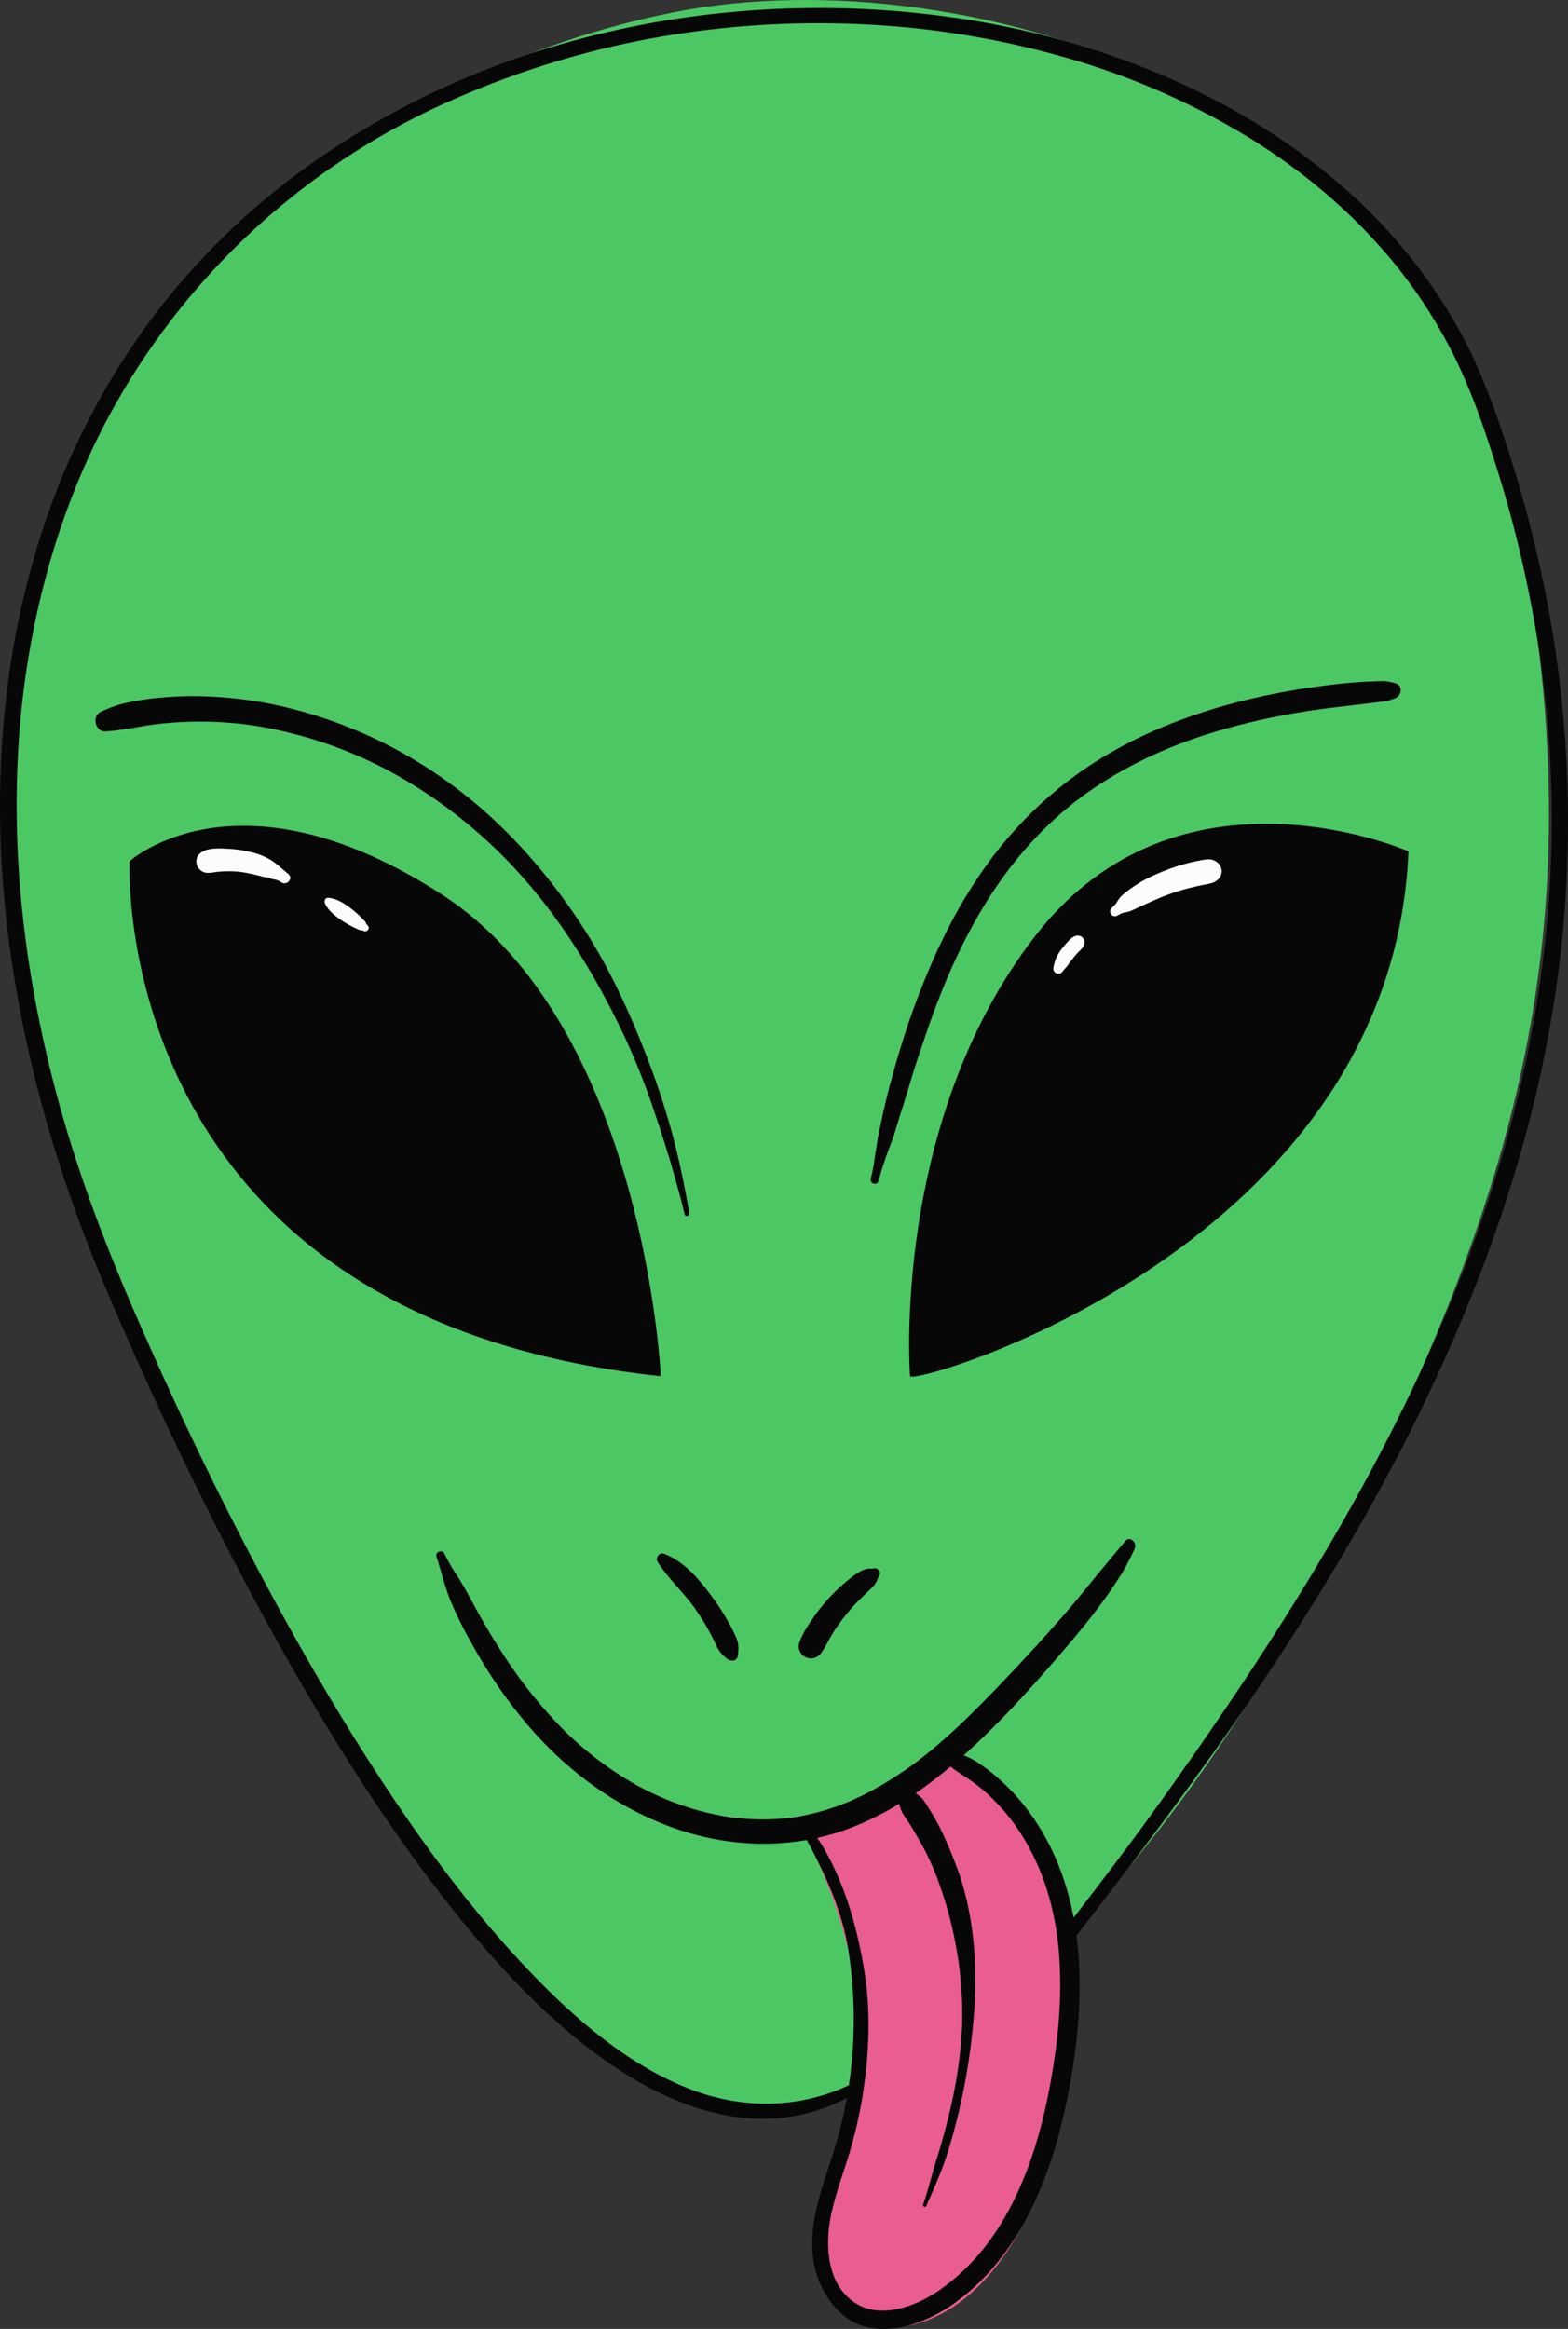 <svg xmlns="http://www.w3.org/2000/svg" width="727.4" height="1080" viewBox="0 0 727.4 1080"><rect x="0" y="0" width="727.4" height="1080" fill="#333333" stroke="none"/><g id="Слой_2" data-name="Слой 2"><g id="Hippy01_562893494"><g id="Hippy01_562893494-2" data-name="Hippy01_562893494"><path d="M346.11 982c68.3 4.55 182.54-88.23 270.77-258.6s124.74-295.11 86.71-486.77S448-20.46 314.17 5.4-3.76 140.78 3.85 399.38c3.33 113.14 57.51 233.14 115.61 337.7C194.16 871.52 281.94 977.71 346.11 982z" fill="#4bc864"/><path d="M373.49 851.17s34.56 62.18 22.82 120.17-31.94 94.31 9.13 106.48c28.32 8.39 82.14-24.34 89.75-127.77s-57.81-135.39-57.81-135.39S397.83 848.13 373.49 851.17z" fill="#e95d91"/><path d="M202.47 721.9c2.25 6.77 3.83 13.75 6.5 20.37a183.75 183.75.0 0 0 9.7 19.59A228.78 228.78.0 0 0 243 797.8c18.38 22.21 41.83 39.92 69.07 49.74 26.76 9.64 56.23 10.31 82.87.0 26.42-10.28 48.5-28.93 68.19-48.9 10.21-10.35 19.88-21.26 29.37-32.27 10.35-12 20.44-24.39 28.68-38a110.77 110.77.0 0 0 5.21-10.25c1.26-2.67-2.25-6.08-4.43-3.42-4.82 5.85-9.72 11.61-14.51 17.49s-9.67 11.86-14.72 17.62Q478.27 766.33 463 782.16c-9.5 9.86-19.13 19.58-29.64 28.38-1.18 1-2.38 2-3.58 2.94-1.5 1.2-2.59 2-3.68 2.88q-3.91 3-8 5.7a150.75 150.75.0 0 1-17.21 10.14q-2.16 1.08-4.35 2.07l-2.2 1c-1.09.47-.51.21-.27.11l-1.39.57q-4.62 1.86-9.37 3.32t-9.7 2.5a80.64 80.64.0 0 1-9.18 1.44 108.3 108.3.0 0 1-20.37.08c-.82-.07-1.64-.16-2.45-.25l-1.23-.14c-.09.0-1.11-.14-.33.0-1.64-.22-3.27-.49-4.89-.78q-5.19-.95-10.3-2.32a131.65 131.65.0 0 1-36.61-16.19 157.55 157.55.0 0 1-31-25.79 219.33 219.33.0 0 1-25-32.48c-3.79-5.88-7.35-11.91-10.73-18S215 735 211.06 729.16a83.36 83.36.0 0 1-4.95-8.8c-1-2-4.35-.61-3.64 1.54z" fill="#070707"/><path d="M429.7 1023c2.61-6.13 5.46-12.2 7.76-18.45s4.19-13 5.92-19.54a287.89 287.89.0 0 0 7.41-40.25c2.94-25 2.39-51-5.52-74.9a202.51 202.51.0 0 0-8-19.7 98.31 98.31.0 0 0-4.83-9.06q-1.32-2.2-2.71-4.36a24.44 24.44.0 0 0-1.7-2.46 17.33 17.33.0 0 0-3-2.56c-1.63-1.22-4.33-.75-5.78.41a5.18 5.18.0 0 0-1.86 5.46 16.78 16.78.0 0 0 2.23 4.7c.85 1.24 1.69 2.49 2.49 3.75 1.62 2.52 3.11 5.12 4.59 7.72A117.69 117.69.0 0 1 434 869a180.38 180.38.0 0 1 9.62 34.36 172.4 172.4.0 0 1 2.67 36.78 209.83 209.83.0 0 1-5.77 39.24c-1.68 7.21-3.66 14.35-5.86 21.41s-4 14.46-6.43 21.57c-.3.88 1.15 1.51 1.52.64z" fill="#070707"/><path d="M373 851c9.11 16.56 17.48 34.21 20.51 53.06A207.46 207.46.0 0 1 394.6 961a203.47 203.47.0 0 1-5.3 27.89c-2.63 10.07-6.36 19.81-9.15 29.83-2.71 9.73-4.33 19.83-2.73 29.89a42.37 42.37.0 0 0 10.88 22.37c14.43 15.49 37.51 8.57 52.73-1.7 14.66-9.89 26.12-23.9 34.52-39.35s14.16-32.64 18.07-49.91c4.57-20.16 7.39-41.08 7.19-61.77S497 877 488.16 858.29c-7.66-16.18-19.27-30.67-34.19-40.69a37.48 37.48.0 0 0-12.31-5.32c-3.53-.85-5.1 3.61-2.36 5.6 1.7 1.23 3.28 2.67 5 3.82 1.91 1.25 3.82 2.48 5.7 3.77a77.78 77.78.0 0 1 9.26 7.52A93 93 0 0 1 475 852.61c9.54 15.76 14.59 33.77 16.17 52.06 1.8 20.69-.27 41.62-4 62-3.06 16.57-7.51 33.23-14.4 48.52-6.76 15-15.72 28.82-28 39.76-6.16 5.47-13.32 10.61-21.16 13.64s-17.42 4.56-25.23.33c-15.33-8.29-15.92-28.61-12.47-43.53 2.34-10.13 6.14-19.85 9-29.85a209.93 209.93.0 0 0 5.73-26.83c2.73-18.56 3.27-37.81.07-56.35-3.11-18-8-35.76-16.69-51.94a86.24 86.24.0 0 0-7.3-11.47c-1.58-2.08-4.92-.32-3.59 2.1z" fill="#070707"/><path d="M305.07 724.31c4.88 7.79 11.91 14 17.22 21.48a106.52 106.52.0 0 1 7.2 11.66c1.07 2 2.06 4.07 3 6.14a16.65 16.65.0 0 0 5 5.78c1.45 1.16 4.33 1.08 4.71-1.25.47-2.86.62-5.71-.56-8.44-1-2.29-2.11-4.52-3.31-6.71a105.92 105.92.0 0 0-7.87-12.33c-5.93-8-12.89-16.52-22.51-20.13-2.13-.8-4.05 2-2.92 3.8z" fill="#070707"/><path d="M405.3 727.31c-.95.23-2 0-3 .24a11.71 11.71.0 0 0-3.13 1.12 38.73 38.73.0 0 0-5.45 3.83 88.88 88.88.0 0 0-8.77 8.14 86 86 0 0 0-7.84 9.81c-2.47 3.52-5 7.38-6.37 11.49a5.66 5.66.0 0 0 3.29 6.7 5.75 5.75.0 0 0 7.08-2.32c2.17-3.09 3.74-6.63 5.79-9.82q1.55-2.38 3.23-4.68c.08-.1.9-1.19.59-.79s.63-.8.62-.78c.59-.75 1.18-1.49 1.79-2.23a88.29 88.29.0 0 1 7.59-8.12c1.37-1.3 2.77-2.58 4.07-3.95a14 14 0 0 0 1.92-2.67c.45-.79.66-1.89 1.17-2.61 1.23-1.72-.79-3.8-2.58-3.36z" fill="#070707"/><path d="M319.78 562.47c-2.35-13.2-5-26.38-8.65-39.3A367.65 367.65.0 0 0 298 484.83a366.1 366.1.0 0 0-16.78-36.59 274.05 274.05.0 0 0-21.39-33.55c-15.89-21.37-34.63-40.32-56.69-55.33a213.34 213.34.0 0 0-70.26-31.31 189.62 189.62.0 0 0-38.31-5.14 157.24 157.24.0 0 0-18.8.53 115.34 115.34.0 0 0-19.65 3.1 57.06 57.06.0 0 0-9.51 3.65c-4.23 2-2.26 9.42 2.43 9 1.44-.14 2.88-.22 4.32-.41l3.24-.45h.3c-.63.09-.49.07.41-.05l1.95-.3c3-.49 6-1.07 9-1.54l2.34-.34c.71-.1.0.0-.14.0l1.17-.15c1.65-.2 3.31-.37 5-.53 3-.29 6.06-.51 9.1-.64a168.31 168.31.0 0 1 18.52.25 147.62 147.62.0 0 1 17.53 2.13A199.44 199.44.0 0 1 191 363.56a227.72 227.72.0 0 1 57 49.71c16.56 20 29.77 42.52 41 65.87a334.45 334.45.0 0 1 14.62 36.64q6.43 18.74 11.58 37.9c.84 3.12 1.61 6.26 2.37 9.41.35 1.46 2.49.83 2.23-.62z" fill="#070707"/><path d="M407.53 547.71a171.44 171.44.0 0 1 5.55-16.77c2.17-5.45 3.57-11.29 5.43-16.85S422 502.64 423.77 497s3.66-11.16 5.55-16.71c7.4-21.88 16.45-43.24 28.79-62.84 12.14-19.28 27.61-36.62 46.25-49.8 19.32-13.65 40.66-23 63.25-29.43a318.76 318.76.0 0 1 35.23-7.85c11.69-2 23-3 35.09-4.58l4.29-.53a22.76 22.76.0 0 0 4.95-1.43c3.17-1.15 3.76-6.17.0-7a26.44 26.44.0 0 0-4.65-.94c-1.62-.09-3.28.0-4.9.08-3.08.07-6.15.28-9.21.5-6.34.46-12.64 1.28-18.93 2.17a315.33 315.33.0 0 0-36.06 7.14c-23.55 6.16-46.58 15.33-67 28.63a184.11 184.11.0 0 0-51.14 50.18C441.72 424.12 431.7 446 423.6 468.33c-4.1 11.32-7.55 22.82-10.66 34.45-1.55 5.79-2.93 11.58-4.14 17.45-.61 3-1.39 6-1.81 9s-1 5.74-1.33 8.62-1.07 5.91-1.68 8.84c-.48 2.3 2.9 3.28 3.55 1z" fill="#070707"/><path d="M422.17 638.21c1.52 4.56 223.61-59.33 231.22-243.39.0.0-106.48-47.16-173.41 39.55S422.17 638.21 422.17 638.21z" fill="#070707"/><path d="M306.56 638.21S299 475.44 204.64 414.59 60.13 399.38 60.13 399.38 49.49 610.82 306.56 638.21z" fill="#070707"/><path d="M170.64 429.19l-1-.92c.17.41.34.83.52 1.25a4.19 4.19.0 0 0-1.59-3c-.56-.51-1.2-1.3-1.88-1.92a54.15 54.15.0 0 0-4.43-3.72c-2.92-2.18-6.24-4.23-10-4.53-1.44-.11-2 1.52-1.49 2.6 1.5 3.41 4.77 5.87 7.76 7.9a45.88 45.88.0 0 0 4.38 2.6 25.78 25.78.0 0 0 2.46 1.17 13.63 13.63.0 0 0 1.5.7 3.5 3.5.0 0 0 1.95-.06l-1.36-.18 1.21.63c1.53.79 3.25-1.19 1.9-2.48z" fill="#fcfcfc"/><path d="M133.88 405.4c-2.61-2.06-5-4.43-7.74-6.26a31.15 31.15.0 0 0-9.86-4 57.87 57.87.0 0 0-10.47-1.53c-3.37-.18-7.74-.44-10.89.85-2.43 1-4.19 3-3.77 5.77a5.3 5.3.0 0 0 5.16 4.56 16.39 16.39.0 0 0 3.21-.3l1.18-.19c-.45.07-.33.06.34.0 1.39-.12 2.78-.23 4.17-.25a44.29 44.29.0 0 1 8.45.62c2.93.54 5.82 1.26 8.71 2 .66.17 1.42.18 2 .31s1.47.57 2.23.74a10.67 10.67.0 0 1 2.15.51 22.41 22.41.0 0 1 2.1 1.13c2.34 1.31 5.25-2.08 3-3.88z" fill="#fcfcfc"/><path d="M493 450.41l.18-.24c-.18.24.09-.1.12-.14.19-.23.39-.45.59-.67.5-.55 1-1.12 1.44-1.7s.85-1.19 1.29-1.78c.24-.33-.46.57-.08.1l.25-.32q.54-.66 1.05-1.35c.27-.37-.06.09-.16.19a3.22 3.22.0 0 0 .32-.41l.6-.72c.4-.48.82-.95 1.25-1.41s.92-.94 1.4-1.4a7.56 7.56.0 0 0 1.8-2.65 3.16 3.16.0 0 0-.83-3.11 3.23 3.23.0 0 0-3.11-.82c-1.66.39-3 1.91-4.12 3.12a45.72 45.72.0 0 0-3 3.67 18.37 18.37.0 0 0-2.12 3.7 22.94 22.94.0 0 0-1.16 4.14 2.35 2.35.0 0 0 4.29 1.8z" fill="#fcfcfc"/><path d="M518.36 424.62a13.61 13.61.0 0 1 2.82-1.37 25.56 25.56.0 0 0 2.71-.56c2.06-.78 4-1.84 6-2.72 3.79-1.66 7.19-3.28 11-4.72a100.36 100.36.0 0 1 11.78-3.66q3-.72 6-1.32c3-.58 5.58-.83 7.38-3.68a5.14 5.14.0 0 0-.8-6.19 6.68 6.68.0 0 0-4.9-1.9 30 30 0 0 0-4.08.63c-2.14.38-4.25.85-6.34 1.43a97.93 97.93.0 0 0-13.27 4.74 59.74 59.74.0 0 0-11.36 6.24 42.89 42.89.0 0 0-5.44 4.33 21.34 21.34.0 0 0-2 2.95 23.67 23.67.0 0 1-2.25 2.34 2.21 2.21.0 0 0 2.66 3.46z" fill="#fcfcfc"/><path d="M396.18 965.85c-24.2 12.15-51.24 12.63-76.3 2.85-29.19-11.39-53.95-33.24-75.26-55.65-26.37-27.74-49.08-58.83-69.91-90.86-21.7-33.39-41.38-68.07-59.77-103.37q-23.94-45.95-45-93.3C53.75 589.46 39 553 28.29 514.85 11.16 453.91 3.35 390 10.2 326.82c5-45.66 17.69-90.82 39.1-131.54A332.86 332.86.0 0 1 197.51 52.06a415.23 415.23.0 0 1 96.35-32.64 429.71 429.71.0 0 1 100.76-8.37 410.79 410.79.0 0 1 97.91 15.13A345 345 0 0 1 579.19 63.7c25.7 15.82 49 35.52 68.09 59a230.67 230.67.0 0 1 24.56 37.13c9.86 18.52 16.66 38.43 22.89 58.41 17.54 56.32 26.42 115.08 25 174.09-1.29 54.55-11.3 108.58-28 160.48C675.34 604 652.54 653 626.21 699.82s-56.42 91.79-87.74 135.55c-15.08 21.08-30.9 41.66-46.79 62.12-2.41 3.11 1.93 7.51 4.37 4.37 33.32-42.91 66.33-86.32 96.17-131.75 30.11-45.84 57.55-93.56 79.74-143.76 22-49.77 39-101.9 48-155.65A542.1 542.1.0 0 0 721.47 301a577.67 577.67.0 0 0-21.19-90.28c-6.24-19.51-13.1-38.89-22.95-56.91A248.74 248.74.0 0 0 619.16 83.4c-24.26-20.46-51.82-36.66-81-49a389.65 389.65.0 0 0-95-26.13A437.17 437.17.0 0 0 340.64 5.49 423.77 423.77.0 0 0 239.12 27.22a382.79 382.79.0 0 0-92.34 47 333.63 333.63.0 0 0-76.35 73.46 341.61 341.61.0 0 0-51.6 100.93C.56 305.76-3.66 366.79 2.92 426.27c6.41 58 22.42 114.77 45 168.47q17.4 41.32 36.87 81.72c16.88 35.08 34.89 69.64 54.43 103.32 20.35 35.08 42.38 69.3 67.34 101.31 21.74 27.87 46.1 54.79 75.24 75.13 22.94 16 50.49 28.37 79.06 26.07a85.36 85.36.0 0 0 37.56-12.54c2.5-1.51.3-5.2-2.28-3.9z" fill="#070707"/></g></g></g></svg>